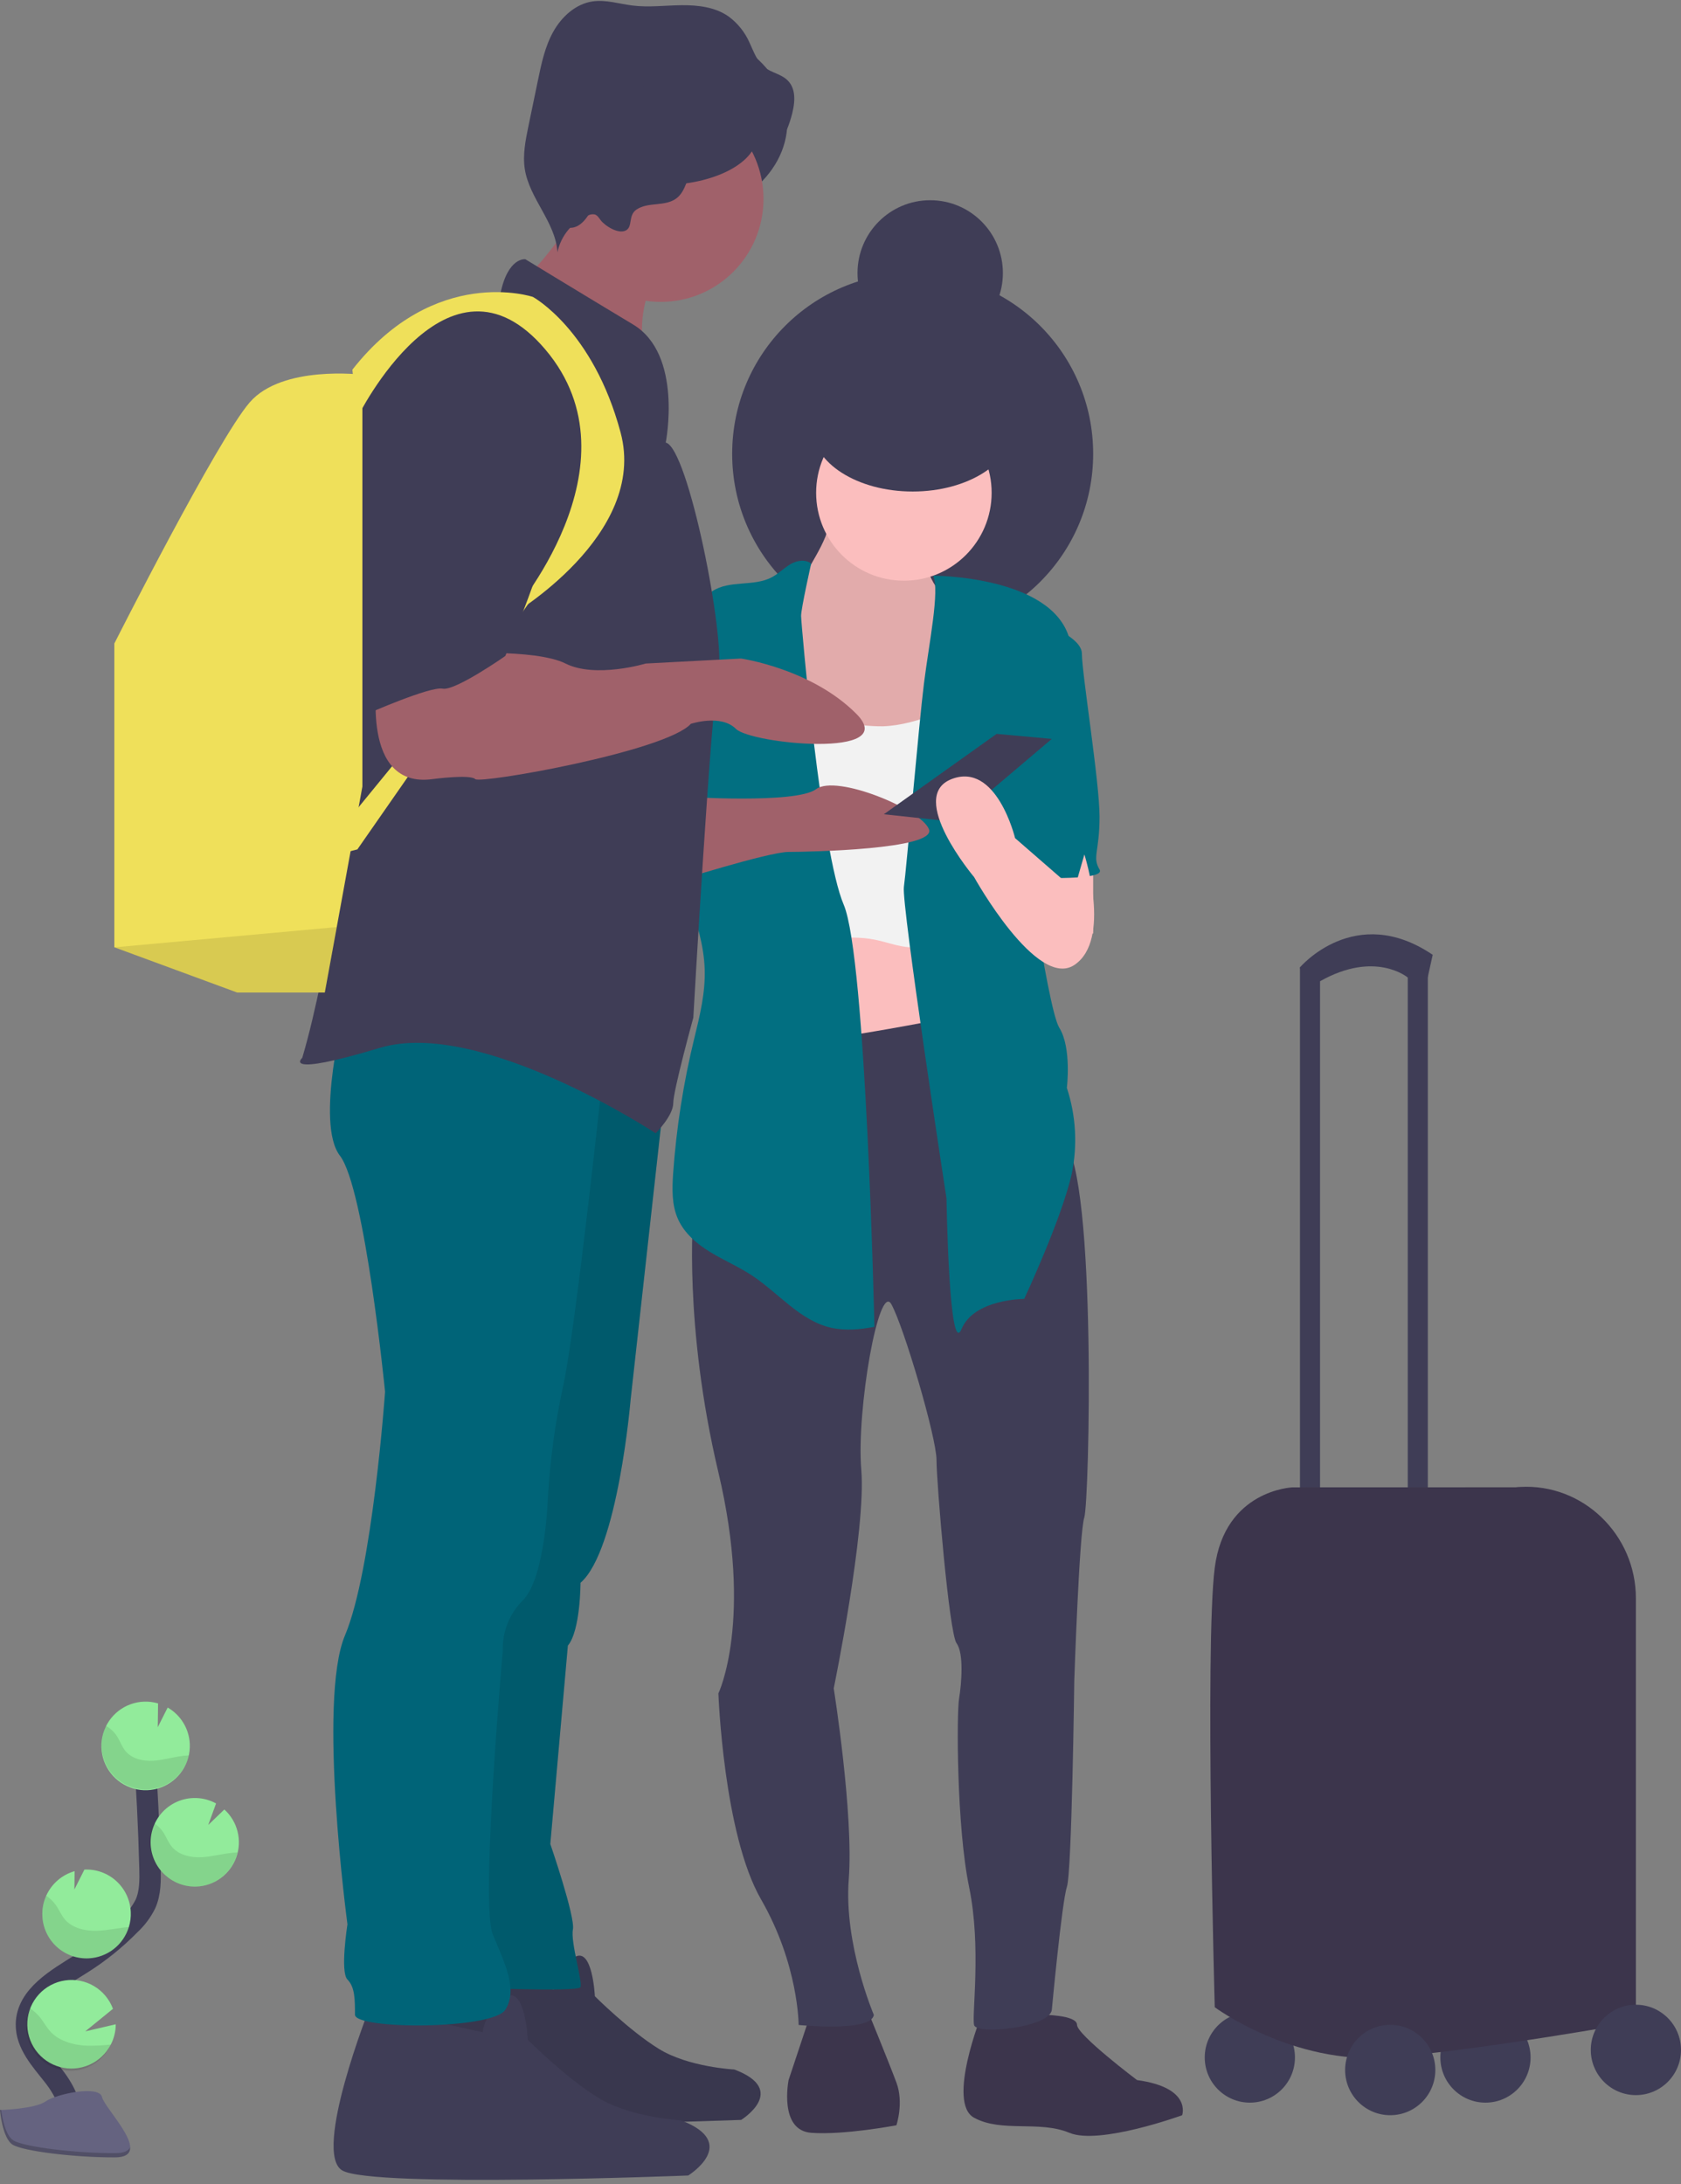 <svg width="314" height="408" viewBox="0 0 314 408" fill="none" xmlns="http://www.w3.org/2000/svg">
<rect x="0" y="0" width="314" height="408" fill="#808080" stroke="none"/>
<g clip-path="url(#clip0)">
<path d="M123.653 41.147C136.584 41.147 147.066 32.956 147.066 22.851C147.066 12.747 136.584 4.556 123.653 4.556C110.722 4.556 100.239 12.747 100.239 22.851C100.239 32.956 110.722 41.147 123.653 41.147Z" fill="#3F3D56"/>
<path d="M170.48 118.549C189.101 118.549 204.196 103.427 204.196 84.772C204.196 66.118 189.101 50.995 170.48 50.995C151.859 50.995 136.764 66.118 136.764 84.772C136.764 103.427 151.859 118.549 170.48 118.549Z" fill="#3F3D56"/>
<path d="M277.475 392.752C282.129 392.752 285.901 388.972 285.901 384.31C285.901 379.648 282.129 375.869 277.475 375.869C272.822 375.869 269.049 379.648 269.049 384.31C269.049 388.972 272.822 392.752 277.475 392.752Z" fill="#3F3D56"/>
<path d="M233.463 392.752C238.116 392.752 241.889 388.972 241.889 384.31C241.889 379.648 238.116 375.869 233.463 375.869C228.809 375.869 225.037 379.648 225.037 384.31C225.037 388.972 228.809 392.752 233.463 392.752Z" fill="#3F3D56"/>
<path d="M246.574 180.713H242.827V284.391H246.574V180.713Z" fill="#3F3D56"/>
<path d="M266.707 180.713H262.96V284.391H266.707V180.713Z" fill="#3F3D56"/>
<path d="M243.742 183.527L242.804 180.713C242.804 180.713 253.106 168.518 267.622 178.348L266.683 182.575H262.937C262.937 182.575 256.853 177.462 246.551 183.302L243.742 183.527Z" fill="#3F3D56"/>
<path d="M180.782 165.935H147.066V209.093H180.782V165.935Z" fill="#FBBEBE"/>
<path d="M204.196 153.734H193.894V174.376H204.196V153.734Z" fill="#FBBEBE"/>
<path d="M151.515 375.869L147.302 388.537C147.302 388.537 145.426 397.918 151.515 398.385C157.605 398.852 167.447 396.978 167.447 396.978C167.447 396.978 168.851 392.758 167.447 389.004C166.042 385.25 161.829 374.929 161.829 374.929L151.515 375.869Z" fill="#3C354C"/>
<path d="M183.355 376.336C183.355 376.336 176.799 392.758 181.951 395.571C187.102 398.385 194.129 396.038 199.747 398.385C205.364 400.732 220.818 395.104 220.818 395.104C220.818 395.104 222.694 389.944 212.392 388.537C212.392 388.537 201.181 380.09 201.181 378.216C201.181 376.342 194.625 376.336 194.625 376.336H183.355Z" fill="#3C354C"/>
<path d="M181.951 189.16C181.951 189.16 143.556 197.135 138.877 194.788C134.197 192.441 129.512 226.709 129.512 226.709C129.512 226.709 127.636 247.351 134.192 275.028C140.747 302.705 134.192 316.313 134.192 316.313C134.192 316.313 135.13 342.582 142.157 354.783C149.185 366.984 149.179 378.24 149.179 378.24C149.179 378.24 162.75 379.646 163.228 376.36C163.228 376.36 157.605 363.225 158.543 351.03C159.481 338.835 155.735 315.373 155.735 315.373C155.735 315.373 161.824 285.816 160.886 274.585C159.948 263.353 164.167 239.4 166.503 243.621C168.84 247.842 174.935 268.484 174.935 272.711C174.935 276.937 177.295 305.075 178.682 306.955C180.069 308.835 179.614 314.462 179.148 317.276C178.682 320.09 178.682 341.199 181.019 352.46C183.355 363.721 181.491 376.383 181.957 378.263C182.423 380.143 196.006 378.73 196.472 375.443C196.472 375.443 198.349 355.274 199.287 352.46C200.225 349.646 200.668 313.942 200.668 313.942C200.668 313.942 201.6 286.265 202.538 283.452C203.476 280.638 204.898 220.118 198.791 213.107C192.684 206.096 195.044 188.244 195.044 188.244L181.951 189.16Z" fill="#3F3D56"/>
<path d="M150.388 107.436C148.654 110.711 146.907 114.015 145.821 117.568C144.736 121.121 144.358 124.969 145.379 128.539C146.109 130.77 147.125 132.896 148.4 134.865C149.414 136.746 150.701 138.467 152.218 139.972C155.758 143.211 160.903 143.862 165.683 144.37C166.502 144.507 167.34 144.493 168.155 144.329C168.809 144.138 169.413 143.808 169.925 143.359C172.02 141.586 172.97 138.878 173.737 136.266C175.562 130.052 176.868 123.697 177.643 117.267C177.823 116.25 177.823 115.209 177.643 114.193C177.23 112.419 175.814 111.042 174.787 109.517C173.558 107.694 172.855 105.567 172.758 103.369C172.716 102.299 172.758 101.117 172.085 100.301C171.637 99.857 171.094 99.521 170.498 99.32C167.707 98.138 164.922 96.955 162.125 95.82C160.437 95.123 157.404 93.267 155.634 94.638C154.118 95.82 154.849 98.563 154.2 100.207C153.203 102.701 151.639 105.072 150.388 107.436Z" fill="#FBBEBE"/>
<path opacity="0.1" d="M150.388 107.436C148.654 110.711 146.907 114.015 145.821 117.568C144.736 121.121 144.358 124.969 145.379 128.539C146.109 130.77 147.125 132.896 148.4 134.865C149.414 136.746 150.701 138.467 152.218 139.972C155.758 143.211 160.903 143.862 165.683 144.37C166.502 144.507 167.34 144.493 168.155 144.329C168.809 144.138 169.413 143.808 169.925 143.359C172.02 141.586 172.97 138.878 173.737 136.266C175.562 130.052 176.868 123.697 177.643 117.267C177.823 116.25 177.823 115.209 177.643 114.193C177.23 112.419 175.814 111.042 174.787 109.517C173.558 107.694 172.855 105.567 172.758 103.369C172.716 102.299 172.758 101.117 172.085 100.301C171.637 99.857 171.094 99.521 170.498 99.32C167.707 98.138 164.922 96.955 162.125 95.82C160.437 95.123 157.404 93.267 155.634 94.638C154.118 95.82 154.849 98.563 154.2 100.207C153.203 102.701 151.639 105.072 150.388 107.436Z" fill="black"/>
<path d="M168.84 108.471C177.893 108.471 185.231 101.118 185.231 92.049C185.231 82.98 177.893 75.627 168.84 75.627C159.787 75.627 152.448 82.98 152.448 92.049C152.448 101.118 159.787 108.471 168.84 108.471Z" fill="#FBBEBE"/>
<path d="M174.593 133.464C171.489 134.581 168.285 135.544 164.986 135.663C162.516 135.687 160.05 135.424 157.64 134.876C152.661 133.884 147.771 132.487 143.019 130.697C142.004 132.701 141.732 134.989 141.644 137.235C141.39 144.027 142.741 150.766 143.261 157.546C143.915 166.165 143.261 174.973 145.473 183.32C145.601 181.901 146.152 180.554 147.055 179.454C147.807 178.642 148.706 177.98 149.704 177.503C154.17 175.19 159.312 174.549 164.208 175.694C167.046 176.368 170.061 177.627 172.752 176.498C174.357 175.818 175.519 174.388 176.41 172.886C177.923 170.177 179.002 167.247 179.608 164.203C181.378 156.376 181.614 148.283 181.827 140.256C181.886 138.11 182.806 131.732 181.03 130.159C179.785 129.066 179.419 130.626 178.522 131.442C177.356 132.365 176.021 133.051 174.593 133.464Z" fill="#F2F2F2"/>
<path d="M151.521 105.273C150.43 104.415 148.813 104.681 147.609 105.409C146.406 106.136 145.432 107.141 144.211 107.803C140.824 109.641 136.274 108.293 133.058 110.433C130.037 112.449 129.518 116.599 129.282 120.228C128.692 129.45 128.185 138.737 125.972 147.71C125.382 150.074 124.674 152.498 124.898 154.934C125.075 156.325 125.403 157.693 125.877 159.012L128.781 168.098C130.126 172.319 131.489 176.604 131.631 181.032C131.772 185.46 130.734 189.668 129.701 193.895C127.66 202.222 126.332 210.708 125.73 219.26C125.547 222.092 125.47 225.048 126.615 227.643C127.795 230.356 130.191 232.372 132.716 233.903C135.242 235.434 137.985 236.616 140.458 238.242C145.42 241.511 149.403 246.659 155.209 248.001C157.87 248.592 160.656 248.356 163.334 247.836C163.334 247.836 161.818 178.839 157.599 168.985C153.38 159.131 149.639 116.445 149.639 115.038C149.639 113.631 151.521 105.273 151.521 105.273Z" fill="#026F81"/>
<path d="M174.309 107.531C174.309 107.531 196.466 107.531 199.747 119.259C203.027 130.987 190.383 150.222 190.383 150.222C190.383 150.222 195.534 188.22 197.87 191.974C200.207 195.728 199.281 203.205 199.281 203.205C200.977 208.353 201.299 213.855 200.213 219.166C198.342 227.607 191.315 242.622 191.315 242.622C191.315 242.622 181.951 242.622 179.608 248.25C177.265 253.877 176.799 223.854 176.799 223.854C176.799 223.854 168.373 168.967 168.839 165.686C169.306 162.406 171.648 135.19 172.586 127.682C173.525 120.175 175.566 110.345 174.309 107.531Z" fill="#026F81"/>
<path d="M191.315 115.038C191.315 115.038 202.089 118.319 202.089 122.073C202.089 125.826 205.388 145.996 205.388 152.563C205.388 159.131 203.983 160.07 205.388 162.417C206.792 164.764 190.406 163.824 190.406 163.824L187.426 137.087L191.315 115.038Z" fill="#026F81"/>
<path d="M127.63 148.815C127.63 148.815 148.707 150.222 152.454 147.402C156.2 144.583 172.12 151.156 173.525 154.91C174.929 158.664 151.043 159.131 147.302 159.131C143.561 159.131 125.759 164.764 125.759 164.764L127.63 148.815Z" fill="#A0616A"/>
<path d="M84.243 367.339C84.243 367.339 74.418 392.167 79.522 395.122C84.626 398.078 138.446 395.973 138.446 395.973C138.446 395.973 147.409 390.417 137.165 386.563C137.165 386.563 128.621 386.137 123.075 382.714C117.528 379.292 111.114 372.878 111.114 372.878C111.114 372.878 110.689 363.467 107.273 365.607C106.251 366.281 105.381 367.163 104.72 368.194C104.058 369.225 103.619 370.384 103.432 371.595L84.243 367.339Z" fill="#3F3D56"/>
<path opacity="0.1" d="M84.243 367.339C84.243 367.339 74.418 392.167 79.522 395.122C84.626 398.078 138.446 395.973 138.446 395.973C138.446 395.973 147.409 390.417 137.165 386.563C137.165 386.563 128.621 386.137 123.075 382.714C117.528 379.292 111.114 372.878 111.114 372.878C111.114 372.878 110.689 363.467 107.273 365.607C106.251 366.281 105.381 367.163 104.72 368.194C104.058 369.225 103.619 370.384 103.432 371.595L84.243 367.339Z" fill="black"/>
<path d="M69.084 374.929C69.084 374.929 58.316 402.121 63.933 405.42C69.55 408.718 128.556 406.36 128.556 406.36C128.556 406.36 138.392 400.265 127.152 396.038C127.152 396.038 117.788 395.572 111.698 391.818C105.609 388.064 98.587 381.012 98.587 381.012C98.587 381.012 98.121 370.691 94.374 373.038C93.253 373.777 92.299 374.743 91.573 375.874C90.847 377.005 90.366 378.276 90.161 379.605L69.084 374.929Z" fill="#3F3D56"/>
<path d="M124.355 202.295L117.799 261.408C117.799 261.408 115.439 289.558 108.435 295.652C108.435 295.652 108.435 304.567 106.075 307.38L102.794 344.444C102.794 344.444 107.479 358.04 107.013 360.405C106.547 362.77 108.883 370.253 108.417 371.193C107.951 372.133 85.936 371.193 85.936 371.193L90.621 295.664L105.137 190.585L124.355 202.295Z" fill="#006478"/>
<path opacity="0.1" d="M124.355 202.295L117.799 261.408C117.799 261.408 115.439 289.558 108.435 295.652C108.435 295.652 108.435 304.567 106.075 307.38L102.794 344.444C102.794 344.444 107.479 358.04 107.013 360.405C106.547 362.77 108.883 370.253 108.417 371.193C107.951 372.133 85.936 371.193 85.936 371.193L90.621 295.664L105.137 190.585L124.355 202.295Z" fill="black"/>
<path d="M112.648 200.415C112.648 200.415 107.497 248.734 105.155 259.055C103.682 265.852 102.743 272.754 102.346 279.698C102.346 279.698 101.88 294.713 97.661 298.933C96.43 300.155 95.462 301.617 94.819 303.229C94.175 304.84 93.869 306.567 93.92 308.303C93.92 308.303 89.701 355.682 92.043 361.315C94.386 366.949 96.728 371.636 94.404 375.384C92.079 379.132 66.305 379.138 66.305 376.324C66.305 373.51 66.305 371.164 64.901 369.757C63.496 368.35 64.901 359.436 64.901 359.436C64.901 359.436 59.283 317.684 64.435 305.489C69.586 293.294 71.928 259.972 71.928 259.972C71.928 259.972 68.181 221.974 63.496 215.873C58.811 209.773 64.435 188.197 64.435 188.197L112.648 200.415Z" fill="#006478"/>
<path d="M99.466 50.362C100.009 51.604 101.313 52.295 102.499 52.952C109.373 56.747 115.126 62.25 120.791 67.689C119.377 62.883 119.68 57.735 121.647 53.129C122.319 51.562 123.21 49.872 122.726 48.234C122.366 47.052 121.346 46.154 120.366 45.385C118.053 43.593 115.636 41.941 113.126 40.437C111.356 39.385 107.768 36.589 105.756 36.891C105.65 39.616 105.597 42.051 104.405 44.575C104.11 45.202 99.673 50.835 99.466 50.362Z" fill="#A0616A"/>
<path d="M123.417 56.392C134.021 56.392 142.617 47.78 142.617 37.157C142.617 26.533 134.021 17.921 123.417 17.921C112.813 17.921 104.216 26.533 104.216 37.157C104.216 47.78 112.813 56.392 123.417 56.392Z" fill="#A0616A"/>
<path d="M124.355 82.668C124.355 82.668 127.63 66.246 118.265 60.618C108.901 54.991 98.132 48.423 98.132 48.423C98.132 48.423 94.852 47.95 93.447 54.991C93.447 54.991 66.759 60.151 63.944 85.481C61.13 110.811 65.821 147.875 65.821 147.875C65.821 147.875 61.608 180.246 56.457 197.601C56.457 197.601 52.238 201.355 70.972 195.727C89.707 190.1 122.478 211.688 122.478 211.688C122.478 211.688 125.759 208.401 125.759 206.055C125.759 203.708 129.506 190.094 129.506 190.094C129.506 190.094 132.781 132.394 134.185 125.826C135.589 119.259 128.568 83.608 124.355 82.668Z" fill="#3F3D56"/>
<path d="M95.324 115.038C95.324 115.038 121.074 100.023 115.923 80.788C110.772 61.553 99.537 55.458 99.537 55.458C99.537 55.458 81.275 49.358 65.821 69.054L66.76 77.968C66.76 77.968 83.618 43.724 101.88 65.3C120.142 86.877 95.324 115.038 95.324 115.038Z" fill="#EFE05A"/>
<path d="M67.691 70V146.924L62.906 173.164L60.67 185.395H44.301L21.36 176.947V120.199C21.36 120.199 40.554 82.195 46.644 75.16C52.733 68.126 67.691 70 67.691 70Z" fill="#EFE05A"/>
<path opacity="0.1" d="M62.9 173.17L60.67 185.4H44.278L21.336 176.959L62.9 173.17Z" fill="black"/>
<path d="M62.074 156.784L102.346 107.525L66.753 158.664L63.007 159.598L62.074 156.784Z" fill="#EFE05A"/>
<path d="M118.891 39.143C119.982 38.404 121.351 38.268 122.661 38.138C123.971 38.008 125.34 37.83 126.385 37.026C128.196 35.631 128.332 32.936 129.659 31.074C131.577 28.372 135.407 28.047 138.717 28.177C140.741 28.26 142.918 28.384 144.617 27.291C146.317 26.197 147.155 24.039 147.745 22.047C148.447 19.683 148.895 16.798 147.155 15.048C145.975 13.831 144.063 13.588 142.729 12.518C141.396 11.448 140.776 9.61 140.027 8.008C139.171 6.051 137.818 4.353 136.103 3.084C133.589 1.31 130.379 0.944 127.317 0.973C124.255 1.003 121.18 1.411 118.142 1.032C115.651 0.725 113.167 -0.102 110.689 0.264C107.526 0.731 104.912 3.125 103.349 5.921C101.785 8.717 101.124 11.909 100.475 15.042L98.705 23.572C98.162 26.221 97.613 28.934 98.032 31.6C98.906 37.133 103.791 41.531 104.128 47.117C104.449 45.574 105.147 44.135 106.161 42.928C107.174 41.722 108.471 40.787 109.934 40.207C110.3 40.028 110.715 39.976 111.114 40.059C111.598 40.219 111.881 40.703 112.188 41.111C112.99 42.181 115.51 43.801 116.908 43.044C118.242 42.364 117.286 40.236 118.891 39.143Z" fill="#3F3D56"/>
<path d="M241.422 277.824C241.422 277.824 228.777 278.291 226.907 292.833C225.037 307.375 226.907 374.929 226.907 374.929C226.907 374.929 241.422 385.717 259.219 384.31C277.015 382.903 305.574 377.743 305.574 377.743V298.531C305.574 286.709 295.732 277.067 283.942 277.747C283.665 277.747 283.352 277.782 283.098 277.812L241.422 277.824Z" fill="#3C354C"/>
<path d="M259.685 395.099C264.339 395.099 268.111 391.319 268.111 386.657C268.111 381.995 264.339 378.216 259.685 378.216C255.032 378.216 251.259 381.995 251.259 386.657C251.259 391.319 255.032 395.099 259.685 395.099Z" fill="#3F3D56"/>
<path d="M305.574 391.345C310.228 391.345 314 387.566 314 382.904C314 378.242 310.228 374.462 305.574 374.462C300.92 374.462 297.148 378.242 297.148 382.904C297.148 387.566 300.92 391.345 305.574 391.345Z" fill="#3F3D56"/>
<path d="M70.506 126.766C70.506 126.766 67.225 147.403 80.802 145.529C80.802 145.529 87.83 144.589 88.768 145.529C89.707 146.469 124.355 140.368 129.04 135.207C129.04 135.207 134.657 133.334 137.466 136.147C140.275 138.961 168.373 141.775 159.953 133.328C151.533 124.88 138.416 123.007 138.416 123.007L120.62 123.941C120.62 123.941 111.255 126.76 105.638 123.941C100.021 121.121 84.083 122.096 84.083 122.096L70.506 126.766Z" fill="#A0616A"/>
<path d="M89.701 61.558C89.701 61.558 68.63 63.923 68.63 94.396V133.328C68.63 133.328 80.337 128.167 82.679 128.634C85.022 129.101 94.386 122.534 94.386 122.534C94.386 122.534 105.155 97.21 104.216 90.175C103.278 83.141 103.75 62.492 89.701 61.558Z" fill="#3F3D56"/>
<path d="M186.164 137.081L165.093 152.096L178.204 153.503L196.466 138.021L186.164 137.081Z" fill="#3F3D56"/>
<path d="M202.556 159.604C202.556 159.604 207.707 175.564 200.685 180.246C193.664 184.928 181.951 163.824 181.951 163.824C181.951 163.824 169.306 148.815 177.738 145.529C186.17 142.242 189.61 156.553 189.61 156.553L200.667 166.171L202.556 159.604Z" fill="#FBBEBE"/>
<path d="M170.48 91.812C180.823 91.812 189.208 86.456 189.208 79.848C189.208 73.24 180.823 67.883 170.48 67.883C160.137 67.883 151.751 73.24 151.751 79.848C151.751 86.456 160.137 91.812 170.48 91.812Z" fill="#3F3D56"/>
<path d="M173.755 64.603C181.253 64.603 187.332 58.513 187.332 51.001C187.332 43.489 181.253 37.399 173.755 37.399C166.256 37.399 160.177 43.489 160.177 51.001C160.177 58.513 166.256 64.603 173.755 64.603Z" fill="#3F3D56"/>
<path d="M123.417 34.579C133.373 34.579 141.443 30.379 141.443 25.198C141.443 20.017 133.373 15.817 123.417 15.817C113.461 15.817 105.391 20.017 105.391 25.198C105.391 30.379 113.461 34.579 123.417 34.579Z" fill="#3F3D56"/>
<path d="M106.559 42.554C110.049 42.554 112.878 35.516 112.878 26.835C112.878 18.154 110.049 11.117 106.559 11.117C103.069 11.117 100.239 18.154 100.239 26.835C100.239 35.516 103.069 42.554 106.559 42.554Z" fill="#3F3D56"/>
<path d="M12.492 397.883C14.262 394.626 12.256 390.635 9.966 387.727C7.677 384.819 4.88 381.816 4.939 378.098C5.027 372.777 10.662 369.638 15.165 366.819C18.506 364.726 21.588 362.244 24.346 359.424C25.503 358.341 26.458 357.06 27.166 355.64C28.099 353.56 28.075 351.195 28.016 348.913C27.819 341.323 27.444 333.741 26.889 326.167" stroke="#3F3D56" stroke-width="4" stroke-miterlimit="10"/>
<path d="M35.451 325.747C35.388 324.357 34.977 323.006 34.255 321.818C33.533 320.63 32.524 319.643 31.32 318.949L29.468 322.626L29.526 318.18C27.847 317.686 26.054 317.739 24.407 318.332C22.759 318.924 21.342 320.026 20.36 321.477C19.378 322.929 18.882 324.656 18.942 326.408C19.003 328.161 19.618 329.849 20.698 331.228C21.779 332.608 23.269 333.609 24.953 334.085C26.638 334.562 28.43 334.49 30.071 333.88C31.712 333.27 33.118 332.154 34.084 330.692C35.051 329.23 35.53 327.499 35.451 325.747Z" fill="#92EB9B"/>
<path d="M20.699 381.904C19.831 383.591 18.41 384.927 16.675 385.689C14.939 386.451 12.996 386.593 11.169 386.09C9.342 385.587 7.743 384.47 6.641 382.927C5.538 381.383 4.998 379.507 5.112 377.613C5.226 375.718 5.986 373.92 7.266 372.521C8.545 371.121 10.266 370.204 12.14 369.924C14.014 369.645 15.927 370.018 17.558 370.983C19.189 371.948 20.44 373.446 21.101 375.225L15.926 379.439L21.62 378.115C21.621 379.434 21.305 380.734 20.699 381.904Z" fill="#92EB9B"/>
<path d="M16.569 365.796C15.482 365.849 14.395 365.687 13.371 365.318C12.347 364.949 11.405 364.381 10.601 363.647C9.797 362.912 9.145 362.026 8.684 361.039C8.222 360.051 7.96 358.982 7.913 357.893C7.847 356.595 8.092 355.3 8.627 354.115C9.122 353.007 9.855 352.02 10.773 351.225C11.69 350.431 12.77 349.847 13.937 349.516L13.896 352.939L15.766 349.221C16.853 349.168 17.94 349.33 18.964 349.699C19.988 350.068 20.93 350.636 21.734 351.37C22.538 352.105 23.19 352.991 23.651 353.978C24.113 354.966 24.375 356.035 24.423 357.124C24.471 358.082 24.351 359.04 24.069 359.956C23.57 361.584 22.583 363.019 21.24 364.064C19.898 365.109 18.267 365.714 16.569 365.796Z" fill="#92EB9B"/>
<path d="M36.696 352.395C35.424 352.442 34.16 352.194 33 351.671C31.84 351.147 30.816 350.363 30.009 349.378C29.201 348.393 28.632 347.235 28.345 345.994C28.058 344.752 28.06 343.461 28.353 342.221C28.645 340.981 29.22 339.825 30.032 338.844C30.843 337.863 31.87 337.083 33.032 336.564C34.195 336.046 35.461 335.804 36.731 335.856C38.002 335.908 39.244 336.254 40.36 336.866L38.897 340.886L41.906 337.989C43.122 339.092 43.984 340.533 44.38 342.128C44.776 343.723 44.689 345.4 44.13 346.945C43.571 348.491 42.566 349.834 41.242 350.805C39.917 351.776 38.335 352.329 36.696 352.395Z" fill="#92EB9B"/>
<path opacity="0.1" d="M34.336 327.958C32.43 328.171 30.565 328.768 28.648 328.886C26.73 329.004 24.623 328.543 23.414 327.047C22.759 326.244 22.428 325.227 21.88 324.352C21.356 323.535 20.641 322.859 19.797 322.383C19.293 323.43 19.014 324.571 18.98 325.733C18.945 326.895 19.155 328.05 19.596 329.125C20.037 330.2 20.699 331.17 21.539 331.972C22.379 332.773 23.378 333.388 24.471 333.778C25.564 334.167 26.727 334.321 27.883 334.23C29.04 334.139 30.164 333.805 31.183 333.25C32.202 332.695 33.093 331.931 33.798 331.008C34.503 330.085 35.006 329.023 35.274 327.893C34.961 327.905 34.648 327.928 34.336 327.958Z" fill="black"/>
<path opacity="0.1" d="M36.696 352.395C35.271 352.457 33.854 352.151 32.582 351.504C31.31 350.858 30.226 349.894 29.434 348.706C28.642 347.518 28.17 346.145 28.062 344.72C27.954 343.295 28.215 341.867 28.819 340.573C29.479 341.015 30.046 341.584 30.488 342.245C31.078 343.138 31.433 344.167 32.129 344.988C33.415 346.507 35.622 347.004 37.616 346.909C39.611 346.815 41.546 346.253 43.517 346.07C43.794 346.07 44.077 346.023 44.355 346.017C43.945 347.77 42.975 349.341 41.593 350.492C40.211 351.643 38.491 352.311 36.696 352.395Z" fill="black"/>
<path opacity="0.1" d="M16.569 365.796C15.482 365.849 14.395 365.687 13.371 365.318C12.347 364.949 11.405 364.381 10.601 363.647C9.797 362.912 9.145 362.026 8.684 361.038C8.222 360.051 7.96 358.982 7.913 357.893C7.847 356.595 8.092 355.3 8.627 354.115C9.315 354.563 9.915 355.134 10.397 355.8C11.04 356.71 11.441 357.757 12.167 358.596C13.566 360.157 15.914 360.706 18.032 360.653C20.151 360.6 22.056 360.103 24.092 359.95C23.593 361.583 22.603 363.021 21.256 364.068C19.909 365.115 18.272 365.718 16.569 365.796Z" fill="black"/>
<path opacity="0.1" d="M20.699 381.904C20.255 382.897 19.621 383.793 18.832 384.54C18.043 385.287 17.114 385.872 16.1 386.259C15.085 386.647 14.005 386.831 12.919 386.8C11.834 386.77 10.765 386.525 9.774 386.081C8.783 385.636 7.889 385.001 7.143 384.21C6.397 383.42 5.814 382.49 5.427 381.473C5.04 380.457 4.856 379.374 4.887 378.287C4.918 377.2 5.162 376.129 5.605 375.136C6.286 375.585 6.898 376.13 7.423 376.756C8.207 377.719 8.727 378.807 9.635 379.711C11.329 381.378 14.061 382.076 16.498 382.129C17.901 382.135 19.304 382.06 20.699 381.904Z" fill="black"/>
<path d="M0 394.135C0 394.135 6.538 393.934 8.509 392.527C10.479 391.12 18.54 389.441 19.053 391.699C19.566 393.958 28.872 402.931 21.496 402.966C14.12 403.002 4.349 401.814 2.384 400.602C0.419 399.39 0 394.135 0 394.135Z" fill="#656380"/>
<path opacity="0.2" d="M21.626 402.18C14.244 402.239 4.479 401.028 2.514 399.816C1.015 398.905 0.419 395.625 0.218 394.111H0C0 394.111 0.413 399.39 2.36 400.614C4.307 401.837 14.091 403.026 21.472 402.978C23.602 402.978 24.334 402.204 24.299 401.075C24.021 401.743 23.213 402.168 21.626 402.18Z" fill="black"/>
</g>
<defs>
<clipPath id="clip0">
<rect width="314" height="407" fill="white" transform="translate(0 0.169)"/>
</clipPath>
</defs>
</svg>
